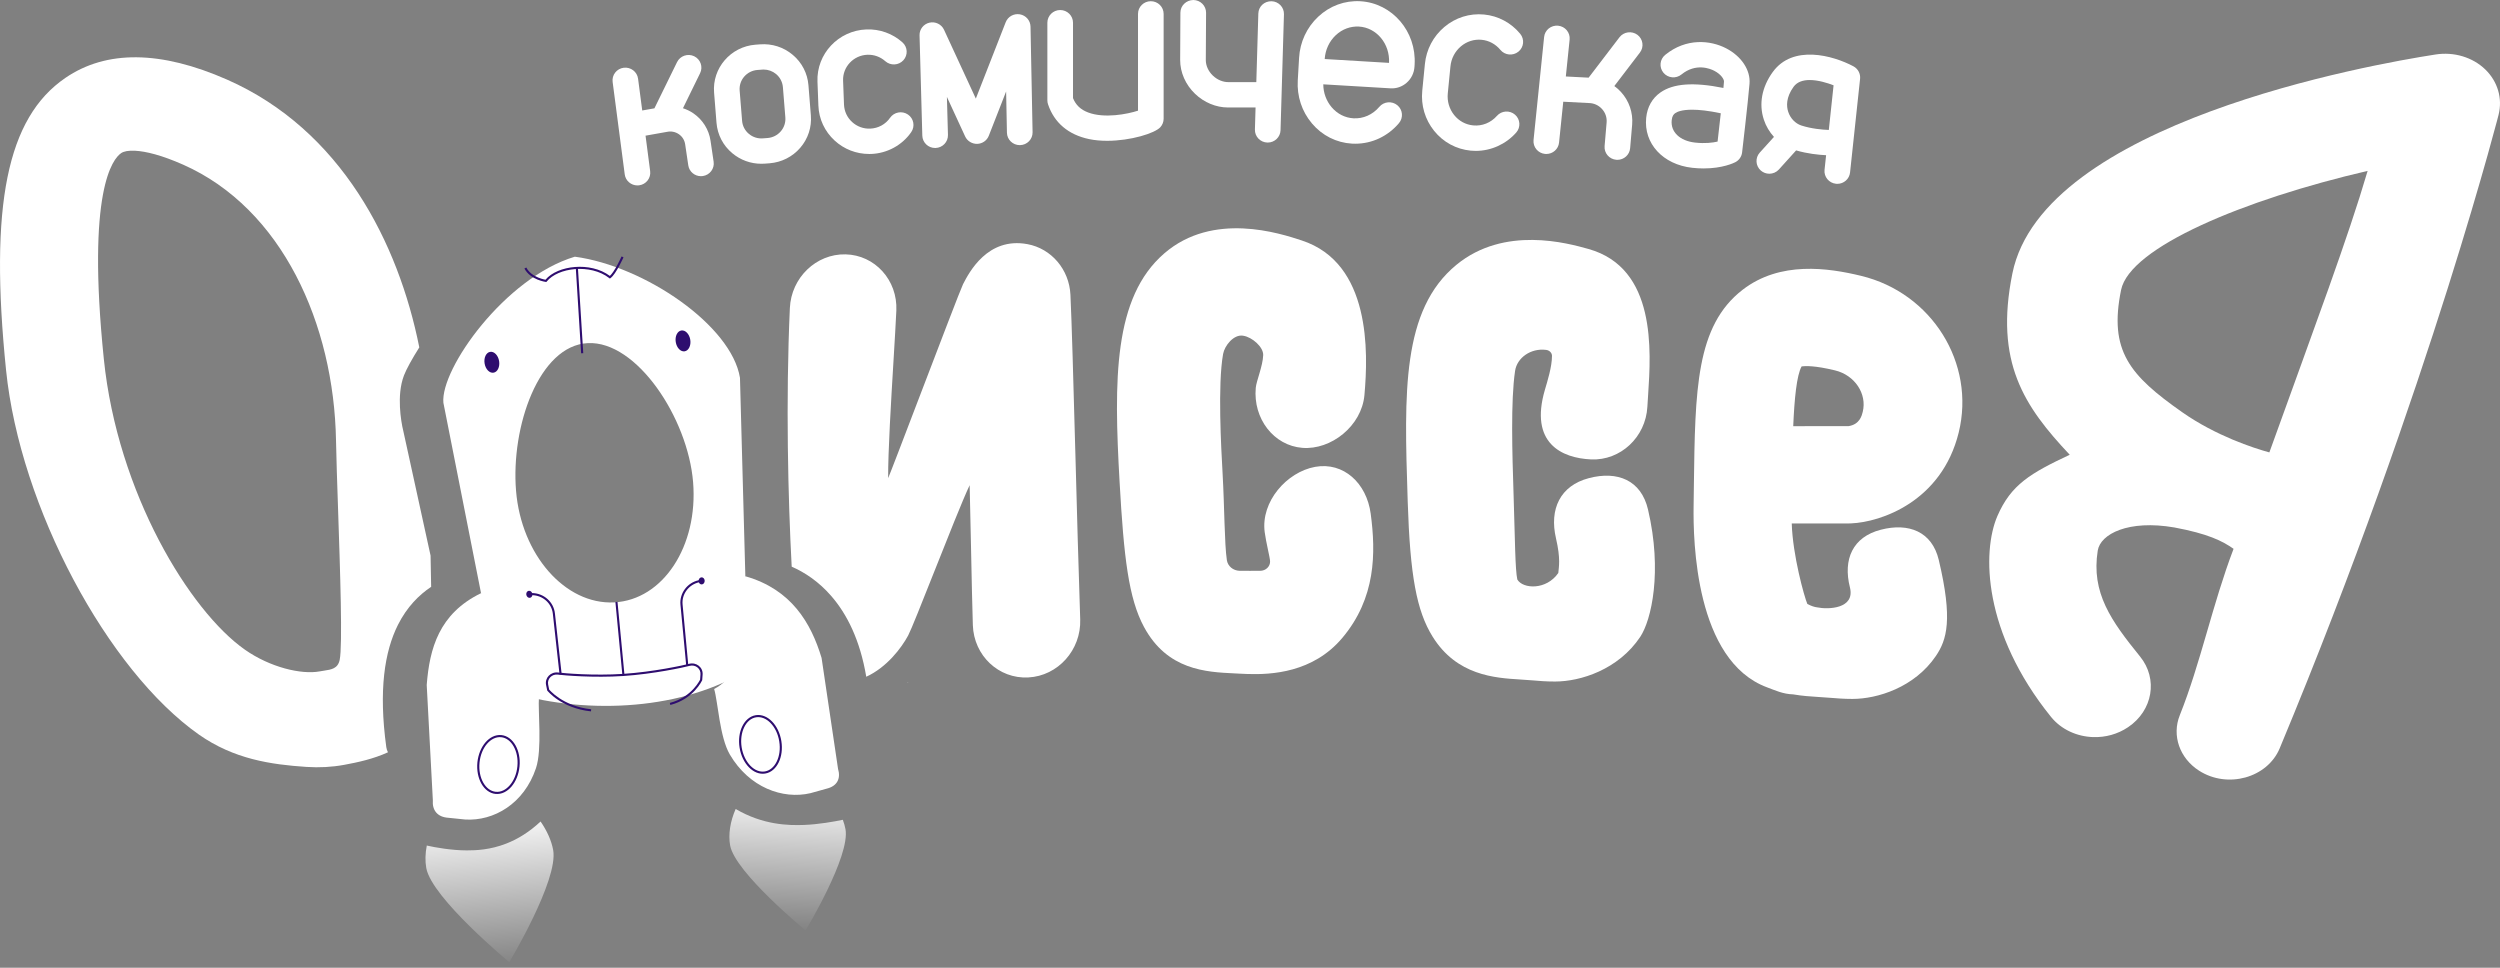 <svg width="93" height="36" viewBox="0 0 93 36" fill="none" xmlns="http://www.w3.org/2000/svg">
<rect x="0" y="0" width="93" height="36" fill="#808080" stroke="none"/>
<path d="M69.231 10.261C68.007 9.965 66.221 9.699 64.822 10.782C63.088 12.125 63.058 14.492 63.012 18.075L63.002 18.83C62.983 20.114 63.065 24.582 65.738 25.57C66.029 25.678 66.326 25.82 66.708 25.831C67.043 25.889 67.361 25.91 67.638 25.927C67.779 25.936 67.929 25.945 68.095 25.959C68.304 25.977 68.587 26 68.913 26C69.842 25.999 71.22 25.573 72.016 24.401C72.423 23.799 72.65 23.047 72.122 20.829C71.871 19.777 71.007 19.436 69.966 19.706C68.924 19.974 68.553 20.802 68.817 21.85C69.019 22.654 68 22.678 67.6 22.594C67.498 22.583 67.378 22.543 67.233 22.467C67.118 22.197 66.687 20.649 66.653 19.472H68.783C68.808 19.472 68.834 19.471 68.859 19.47C69.966 19.425 72.231 18.66 72.864 16.09C73.497 13.513 71.865 10.896 69.231 10.261ZM69.294 15.321C69.26 15.461 69.18 15.785 68.773 15.851L66.708 15.854C66.751 14.838 66.836 13.961 67.02 13.63C67.148 13.612 67.508 13.594 68.266 13.779C68.998 13.957 69.459 14.649 69.294 15.321Z" fill="white"/>
<path d="M92.448 2.579C91.979 2.128 91.288 1.921 90.604 2.027C88.158 2.406 75.999 4.564 74.862 10.168C74.19 13.48 75.302 15.118 76.994 16.917C75.531 17.606 74.812 18.025 74.303 19.197C73.724 20.536 73.771 23.539 76.295 26.665C76.678 27.141 77.263 27.4 77.865 27.42C78.316 27.435 78.775 27.315 79.167 27.05C80.085 26.432 80.285 25.257 79.613 24.426C78.534 23.094 77.787 22.056 78.036 20.482C78.134 19.866 79.174 19.325 80.889 19.622C82.134 19.855 82.667 20.12 83.089 20.416C82.306 22.47 81.863 24.671 81.088 26.607C80.786 27.36 81.081 28.204 81.803 28.668C82.863 29.35 84.347 28.937 84.805 27.837C90.438 14.32 93.13 3.562 92.944 4.281C93.103 3.668 92.917 3.031 92.448 2.579ZM84.42 16.83C83.829 16.666 82.43 16.214 81.175 15.332C79.223 13.961 78.443 13.049 78.904 10.787C79.227 9.201 83.462 7.428 88.076 6.357C87.337 8.875 86.149 12.03 84.42 16.83Z" fill="white"/>
<path d="M33.772 25.375C33.69 25.372 33.861 25.392 33.772 25.375V25.375Z" fill="white"/>
<path d="M48.923 17.367C47.869 17.558 46.895 18.661 47.047 19.797C47.097 20.177 47.242 20.738 47.247 20.878C47.254 21.074 47.087 21.235 46.877 21.234C46.707 21.233 46.292 21.238 46.114 21.234C45.872 21.228 45.672 21.06 45.639 20.837C45.548 20.225 45.553 18.901 45.479 17.585C45.429 16.698 45.294 14.317 45.499 13.169C45.557 12.852 45.894 12.436 46.236 12.487C46.24 12.488 46.245 12.489 46.251 12.49C46.574 12.539 47 12.905 46.991 13.209C46.977 13.618 46.737 14.168 46.714 14.428C46.611 15.577 47.386 16.576 48.446 16.66C49.512 16.747 50.653 15.849 50.757 14.698C50.9 13.096 50.997 9.791 48.431 8.947C47.612 8.677 45.124 7.859 43.311 9.426C41.418 11.063 41.433 14.114 41.649 17.934C41.807 20.739 41.984 22.262 42.558 23.325C43.425 24.931 44.866 25 45.92 25.05L46.117 25.06C46.203 25.064 46.301 25.069 46.41 25.073C47.285 25.101 48.841 25.03 49.935 23.729C51.181 22.249 51.186 20.576 50.99 19.109C50.838 17.971 49.979 17.177 48.923 17.367Z" fill="white"/>
<path d="M59.105 17.787C58.042 18.066 57.628 18.936 57.883 20.027C58.062 20.797 57.987 21.092 57.969 21.315C57.524 21.96 56.651 21.914 56.444 21.557C56.364 21.196 56.358 20.066 56.307 18.473L56.303 18.341C56.257 16.906 56.194 14.92 56.361 13.796C56.434 13.306 56.948 12.947 57.506 13.015C57.511 13.016 57.515 13.016 57.52 13.017C57.643 13.033 57.734 13.129 57.734 13.238C57.734 13.644 57.564 14.181 57.471 14.498C56.888 16.486 58.096 17.042 59.188 17.09C60.283 17.139 61.219 16.263 61.282 15.135C61.29 14.994 61.3 14.847 61.31 14.695C61.419 13.045 61.622 9.973 59.095 9.263C58.319 9.046 55.964 8.385 54.179 9.851C52.139 11.527 52.237 14.618 52.363 18.532L52.367 18.663C52.455 21.411 52.697 22.725 53.293 23.683C54.191 25.129 55.608 25.219 56.547 25.277C56.691 25.286 56.844 25.296 57.013 25.31C57.227 25.329 57.516 25.354 57.849 25.353C58.797 25.352 60.204 24.91 61.017 23.691C61.433 23.067 61.846 21.257 61.306 18.954C61.051 17.86 60.169 17.507 59.105 17.787Z" fill="white"/>
<path d="M33.772 25.375C33.69 25.372 33.861 25.392 33.772 25.375V25.375Z" fill="white"/>
<path d="M26.431 5.231C26.371 4.821 26.139 4.452 25.794 4.216C25.674 4.133 25.542 4.071 25.406 4.026L26.044 2.722C26.159 2.488 26.06 2.206 25.823 2.092C25.586 1.979 25.301 2.077 25.186 2.311L24.344 4.03L23.891 4.11L23.736 2.927C23.702 2.669 23.463 2.488 23.202 2.52C22.941 2.553 22.756 2.79 22.79 3.048L23.24 6.487C23.271 6.725 23.477 6.898 23.713 6.898C23.733 6.898 23.753 6.897 23.774 6.894C24.035 6.861 24.22 6.624 24.186 6.366L24.014 5.047L24.813 4.905C24.966 4.872 25.122 4.903 25.252 4.991C25.382 5.08 25.465 5.213 25.488 5.368L25.604 6.151C25.638 6.386 25.843 6.554 26.075 6.554C26.098 6.554 26.121 6.553 26.145 6.549C26.405 6.512 26.586 6.272 26.547 6.015L26.431 5.231Z" fill="white"/>
<path d="M60.912 1.295C60.702 1.139 60.403 1.18 60.244 1.387L59.097 2.889L58.249 2.845L58.39 1.472C58.416 1.213 58.225 0.982 57.963 0.956C57.7 0.93 57.467 1.118 57.441 1.377L57.048 5.209C57.022 5.469 57.213 5.7 57.475 5.726C57.491 5.728 57.508 5.728 57.523 5.728C57.766 5.728 57.972 5.547 57.997 5.304L58.153 3.784L59.102 3.833C59.291 3.835 59.466 3.914 59.593 4.053C59.721 4.192 59.782 4.372 59.766 4.558L59.691 5.434C59.669 5.694 59.863 5.922 60.126 5.944C60.139 5.945 60.153 5.946 60.166 5.946C60.411 5.946 60.62 5.76 60.641 5.514L60.716 4.638C60.754 4.194 60.602 3.751 60.3 3.421C60.225 3.339 60.142 3.265 60.053 3.201L61.005 1.955C61.164 1.748 61.122 1.452 60.912 1.295Z" fill="white"/>
<path d="M30.074 3.168C30.038 2.727 29.831 2.326 29.49 2.04C29.15 1.753 28.717 1.615 28.271 1.65L28.098 1.663C27.178 1.736 26.49 2.536 26.564 3.445L26.654 4.569C26.69 5.01 26.897 5.411 27.238 5.697C27.544 5.954 27.924 6.092 28.321 6.092C28.366 6.092 28.412 6.091 28.457 6.087L28.63 6.074C29.075 6.038 29.481 5.833 29.77 5.497C30.06 5.16 30.2 4.732 30.164 4.291L30.074 3.168ZM29.045 4.886C28.92 5.03 28.746 5.119 28.554 5.134L28.382 5.147C28.191 5.163 28.003 5.103 27.857 4.979C27.71 4.856 27.621 4.684 27.606 4.494L27.515 3.37C27.5 3.18 27.559 2.996 27.684 2.851C27.809 2.706 27.984 2.618 28.175 2.603L28.348 2.59C28.368 2.588 28.387 2.587 28.407 2.587C28.578 2.587 28.741 2.647 28.873 2.757C29.019 2.881 29.108 3.053 29.124 3.243L29.215 4.367C29.23 4.557 29.17 4.741 29.045 4.886Z" fill="white"/>
<path d="M50.606 0.046C50.025 0.013 49.469 0.217 49.037 0.622C48.613 1.019 48.36 1.562 48.326 2.152L48.277 2.989C48.242 3.579 48.429 4.148 48.804 4.591C49.185 5.043 49.715 5.31 50.294 5.343C50.335 5.345 50.376 5.346 50.417 5.346C51.04 5.346 51.627 5.071 52.042 4.58C52.211 4.379 52.184 4.082 51.982 3.915C51.78 3.748 51.479 3.775 51.31 3.975C51.063 4.267 50.712 4.422 50.349 4.401C50.035 4.383 49.746 4.236 49.535 3.986C49.337 3.751 49.228 3.453 49.226 3.137L51.726 3.286C51.948 3.3 52.16 3.225 52.328 3.078C52.502 2.926 52.605 2.713 52.619 2.481L52.624 2.399C52.696 1.171 51.791 0.115 50.606 0.046ZM51.672 2.339L49.279 2.196C49.302 1.851 49.449 1.536 49.693 1.307C49.933 1.083 50.239 0.972 50.551 0.988C51.209 1.026 51.711 1.631 51.672 2.339Z" fill="white"/>
<path d="M33.775 4.26C33.557 4.112 33.261 4.167 33.111 4.381C32.941 4.626 32.671 4.773 32.371 4.785C32.121 4.795 31.881 4.707 31.697 4.538C31.513 4.369 31.407 4.139 31.397 3.891L31.363 3.001C31.343 2.489 31.749 2.057 32.267 2.037C32.512 2.028 32.749 2.113 32.932 2.276C33.128 2.45 33.429 2.435 33.605 2.242C33.782 2.049 33.767 1.75 33.571 1.576C33.203 1.247 32.725 1.076 32.231 1.095C31.187 1.134 30.37 2.006 30.41 3.037L30.444 3.927C30.463 4.427 30.678 4.889 31.049 5.229C31.401 5.553 31.856 5.728 32.334 5.728C32.358 5.728 32.383 5.728 32.408 5.727C33.003 5.705 33.56 5.402 33.897 4.916C34.047 4.7 33.992 4.407 33.775 4.26Z" fill="white"/>
<path d="M55.207 0.54C54.67 0.489 54.143 0.654 53.727 1.006C53.315 1.354 53.059 1.843 53.006 2.383L52.908 3.377C52.855 3.918 53.011 4.446 53.348 4.866C53.689 5.29 54.173 5.552 54.711 5.604C54.773 5.61 54.835 5.613 54.897 5.613C55.466 5.613 56.018 5.366 56.403 4.931C56.576 4.736 56.557 4.437 56.359 4.266C56.161 4.094 55.859 4.114 55.686 4.31C55.457 4.568 55.136 4.697 54.803 4.665C54.525 4.639 54.273 4.502 54.095 4.28C53.913 4.053 53.828 3.765 53.858 3.47L53.956 2.475C53.984 2.179 54.123 1.913 54.346 1.724C54.564 1.54 54.838 1.454 55.115 1.48C55.388 1.506 55.636 1.64 55.814 1.855C55.98 2.057 56.28 2.087 56.485 1.922C56.689 1.758 56.719 1.461 56.553 1.259C56.212 0.846 55.734 0.591 55.207 0.54Z" fill="white"/>
<path d="M37.94 0.533C37.715 0.494 37.494 0.617 37.412 0.827L36.301 3.668L35.117 1.106C35.023 0.902 34.796 0.793 34.576 0.843C34.355 0.894 34.201 1.091 34.207 1.315L34.31 5.047C34.318 5.303 34.529 5.505 34.786 5.505C34.791 5.505 34.795 5.505 34.8 5.505C35.063 5.498 35.27 5.281 35.264 5.021L35.225 3.606L35.904 5.077C35.984 5.249 36.161 5.355 36.352 5.352C36.544 5.346 36.714 5.228 36.783 5.051L37.428 3.402L37.458 4.937C37.463 5.194 37.676 5.399 37.935 5.399C37.938 5.399 37.941 5.399 37.944 5.399C38.208 5.394 38.417 5.179 38.412 4.919L38.335 0.987C38.33 0.763 38.164 0.572 37.94 0.533Z" fill="white"/>
<path d="M42.81 0.045C42.547 0.045 42.334 0.256 42.334 0.516V4.117C41.934 4.247 41.086 4.413 40.479 4.184C40.2 4.079 40.02 3.908 39.916 3.65V0.845C39.916 0.584 39.703 0.373 39.439 0.373C39.176 0.373 38.962 0.584 38.962 0.845V3.732C38.962 3.783 38.97 3.833 38.987 3.881C39.216 4.566 39.744 5.012 40.513 5.174C40.727 5.219 40.957 5.238 41.187 5.238C42.062 5.238 42.958 4.958 43.163 4.734C43.243 4.647 43.287 4.534 43.287 4.417V0.516C43.287 0.256 43.074 0.045 42.81 0.045Z" fill="white"/>
<path d="M47.301 0.046C47.028 0.042 46.818 0.244 46.81 0.504L46.735 3.055L45.717 3.055C45.509 3.062 45.289 2.975 45.12 2.814C44.951 2.653 44.855 2.44 44.856 2.232L44.866 0.474C44.867 0.214 44.655 0.002 44.391 0C44.129 0.005 43.913 0.209 43.911 0.469L43.902 2.227C43.9 2.691 44.102 3.152 44.457 3.491C44.796 3.816 45.243 3.998 45.675 3.998C45.695 3.998 45.715 3.998 45.735 3.997L46.707 3.998L46.683 4.818C46.675 5.078 46.882 5.295 47.145 5.303C47.151 5.303 47.155 5.303 47.16 5.303C47.417 5.303 47.628 5.1 47.636 4.845L47.763 0.531C47.771 0.271 47.564 0.054 47.301 0.046Z" fill="white"/>
<path d="M64.21 1.796C63.629 1.496 62.73 1.403 61.945 2.042C61.742 2.208 61.713 2.505 61.88 2.706C62.047 2.907 62.348 2.936 62.551 2.77C63.087 2.335 63.618 2.554 63.768 2.632C64.028 2.766 64.139 2.953 64.132 3.038C64.126 3.106 64.119 3.185 64.111 3.272C62.997 3.048 62.247 3.104 61.766 3.441C61.461 3.656 61.278 3.981 61.238 4.383C61.141 5.34 61.861 6.121 62.95 6.242C63.101 6.259 63.242 6.266 63.374 6.266C64.077 6.266 64.498 6.063 64.551 6.035C64.692 5.963 64.788 5.827 64.806 5.671C64.814 5.597 65.022 3.836 65.082 3.115C65.124 2.609 64.782 2.092 64.21 1.796ZM63.894 5.267C63.714 5.308 63.428 5.346 63.056 5.304C62.493 5.242 62.143 4.909 62.187 4.475C62.203 4.311 62.262 4.249 62.319 4.209C62.391 4.158 62.564 4.081 62.946 4.081C63.199 4.081 63.544 4.115 64.013 4.214C63.968 4.614 63.923 5.009 63.894 5.267Z" fill="white"/>
<path d="M68.946 2.466C68.183 2.06 66.691 1.648 65.945 2.681C65.54 3.241 65.423 3.87 65.615 4.451C65.694 4.694 65.826 4.911 65.991 5.093L65.463 5.677C65.288 5.871 65.305 6.169 65.501 6.343C65.592 6.423 65.706 6.463 65.819 6.463C65.95 6.463 66.08 6.409 66.174 6.306L66.816 5.595C67.232 5.717 67.649 5.76 67.931 5.774L67.873 6.317C67.845 6.576 68.035 6.808 68.297 6.836C68.314 6.838 68.331 6.839 68.348 6.839C68.589 6.839 68.796 6.659 68.822 6.417L69.195 2.932C69.215 2.74 69.117 2.557 68.946 2.466ZM68.032 4.834C67.791 4.825 67.384 4.791 67.005 4.667C66.786 4.594 66.6 4.4 66.522 4.16C66.454 3.955 66.434 3.627 66.721 3.229C66.856 3.042 67.079 2.977 67.321 2.977C67.631 2.977 67.975 3.083 68.209 3.173L68.032 4.834Z" fill="white"/>
<path fill-rule="evenodd" clip-rule="evenodd" d="M38.22 9.082C39.113 9.247 39.774 10.026 39.82 10.961C39.869 11.971 39.929 14.159 39.999 16.708L40.004 16.872C40.061 19.005 40.122 21.21 40.184 23.045C40.221 24.178 39.357 25.144 38.253 25.201C37.148 25.259 36.228 24.388 36.19 23.257C36.168 22.589 36.145 21.488 36.123 20.402C36.106 19.531 36.088 18.669 36.071 18.049C35.812 18.596 35.244 20.029 34.735 21.312C34.291 22.432 33.892 23.437 33.784 23.639C33.534 24.106 32.986 24.827 32.225 25.175C31.994 23.808 31.508 22.842 30.917 22.165C30.445 21.623 29.922 21.286 29.451 21.08C29.317 18.561 29.226 14.926 29.383 11.459C29.434 10.331 30.361 9.437 31.454 9.462C32.549 9.487 33.395 10.424 33.344 11.554C33.323 12.016 33.283 12.678 33.239 13.411C33.146 14.95 33.034 16.803 33.039 17.787C33.089 17.681 33.603 16.336 34.176 14.835C34.913 12.907 35.748 10.722 35.824 10.574C36.049 10.137 36.736 8.808 38.22 9.082ZM29.566 22.861C29.587 23.132 29.608 23.37 29.628 23.572C29.689 24.196 30.005 24.728 30.475 25.055C30.327 24.064 30.079 23.442 29.702 23.011C29.656 22.959 29.611 22.909 29.566 22.861Z" fill="white"/>
<path fill-rule="evenodd" clip-rule="evenodd" d="M2.432 2.898C3.955 1.856 5.976 1.875 8.443 2.96C12.696 4.831 14.823 9.037 15.598 12.923C15.323 13.357 15.12 13.73 15.03 13.96C14.88 14.347 14.861 14.789 14.878 15.142C14.895 15.501 14.953 15.834 15.006 16.046L16.017 20.668C16.025 21.056 16.032 21.447 16.039 21.83C15.588 22.131 15.141 22.575 14.805 23.242C14.304 24.239 14.081 25.68 14.37 27.792C14.379 27.86 14.401 27.925 14.432 27.985C13.891 28.234 13.301 28.361 12.804 28.452C12.349 28.536 11.878 28.561 11.4 28.529C10.08 28.441 8.703 28.242 7.399 27.326C4.005 24.939 0.746 18.871 0.226 13.773C-0.4 7.636 0.258 4.386 2.432 2.898ZM15.99 26.173C16.043 25.95 16.073 25.705 16.077 25.435C16.08 25.281 16.08 25.094 16.08 24.88C16.018 25.246 15.984 25.674 15.99 26.173ZM12.047 24.95C12.325 24.909 12.568 24.873 12.636 24.549C12.748 24.017 12.654 21.261 12.576 18.94C12.542 17.94 12.511 17.02 12.5 16.395C12.424 12.051 10.492 7.753 6.809 6.124C6.014 5.772 5.426 5.629 5.031 5.608C4.776 5.593 4.602 5.631 4.507 5.696C4.194 5.91 3.221 7.093 3.862 13.351C4.372 18.343 7.063 22.734 9.113 24.17C10.05 24.827 11.211 25.101 11.889 24.976C11.942 24.966 11.995 24.958 12.047 24.95Z" fill="white"/>
<path fill-rule="evenodd" clip-rule="evenodd" d="M27.367 30.095C27.166 30.548 27.085 31.042 27.161 31.452C27.346 32.459 29.967 34.612 29.967 34.612C29.967 34.612 31.637 31.852 31.452 30.845C31.431 30.731 31.397 30.614 31.353 30.496C31.035 30.564 30.451 30.667 29.916 30.688C29.333 30.71 28.39 30.693 27.367 30.095ZM30.203 29.087C30.086 29.099 29.968 29.109 29.856 29.113C29.498 29.127 29.015 29.126 28.471 28.89C28.611 28.825 28.76 28.78 28.917 28.758C29.366 28.694 29.812 28.834 30.203 29.087Z" fill="url(#paint0_linear_1360_40560)"/>
<path d="M27.37 23.935L27.338 21.707L27.734 21.439C29.434 21.926 30.169 23.166 30.563 24.476L31.175 28.602C31.282 28.958 31.149 29.245 30.744 29.34L30.145 29.507C29.122 29.746 27.871 29.299 27.149 28.067C26.769 27.418 26.709 26.105 26.566 25.631C27.28 25.249 27.39 24.669 27.37 23.935Z" fill="white"/>
<path fill-rule="evenodd" clip-rule="evenodd" d="M18.919 29.511C18.563 29.338 18.177 29.255 17.79 29.31C17.324 29.376 16.918 29.634 16.598 29.989C16.826 30.025 17.114 30.059 17.366 30.059C17.632 30.059 17.931 30.042 18.261 29.913C18.455 29.837 18.678 29.715 18.919 29.511ZM20.109 30.56C19.686 30.957 19.254 31.217 18.834 31.381C18.236 31.615 17.709 31.635 17.366 31.635C16.795 31.635 16.169 31.52 15.918 31.463C15.904 31.459 15.89 31.456 15.877 31.452C15.819 31.746 15.811 32.035 15.858 32.294C16.062 33.409 18.945 35.793 18.945 35.793C18.945 35.793 20.782 32.736 20.578 31.621C20.515 31.275 20.348 30.903 20.109 30.56Z" fill="url(#paint1_linear_1360_40560)"/>
<path d="M18.821 24.315L18.416 22.291L17.895 22.066C16.33 22.827 15.979 24.128 15.874 25.48L16.102 29.769C16.073 30.136 16.266 30.397 16.683 30.422L17.307 30.486C18.364 30.55 19.496 29.904 19.939 28.573C20.173 27.873 20.009 26.438 20.048 25.949C19.264 25.692 18.959 25.04 18.821 24.315Z" fill="white"/>
<path fill-rule="evenodd" clip-rule="evenodd" d="M27.356 25.172C24.87 26.503 21.3 26.561 18.598 25.624L16.494 14.982C16.379 13.721 18.791 10.324 21.384 9.549C23.991 9.901 27.214 12.114 27.527 14.055L27.8 24.135L27.356 25.172ZM22.844 22.409C24.663 22.319 25.979 20.315 25.783 17.933C25.588 15.551 23.685 12.674 21.867 12.764C20.048 12.854 19.001 15.876 19.197 18.258C19.392 20.64 21.025 22.498 22.844 22.409Z" fill="white"/>
<path fill-rule="evenodd" clip-rule="evenodd" d="M25.635 24.694C25.901 24.623 26.157 24.824 26.137 25.094L26.122 25.301L26.119 25.307L26.083 25.291C26.119 25.307 26.119 25.307 26.119 25.307L26.119 25.307L26.119 25.307L26.119 25.308L26.118 25.309C26.117 25.311 26.116 25.313 26.115 25.316C26.112 25.321 26.108 25.329 26.103 25.338C26.093 25.358 26.078 25.386 26.056 25.42C26.014 25.488 25.948 25.581 25.855 25.681C25.669 25.882 25.374 26.111 24.937 26.225L24.917 26.149C25.337 26.039 25.619 25.82 25.797 25.628C25.886 25.532 25.949 25.443 25.989 25.378C26.009 25.346 26.024 25.32 26.034 25.302C26.038 25.293 26.042 25.286 26.044 25.281C26.044 25.281 26.044 25.281 26.044 25.281L26.058 25.088C26.074 24.876 25.873 24.712 25.655 24.77C25.437 24.828 24.307 25.073 23.193 25.147C22.08 25.221 20.977 25.124 20.752 25.096C20.528 25.067 20.349 25.257 20.391 25.465L20.429 25.652C20.433 25.656 20.439 25.663 20.446 25.671C20.461 25.688 20.485 25.712 20.516 25.742C20.579 25.803 20.675 25.885 20.804 25.971C21.062 26.142 21.455 26.328 21.992 26.385L21.984 26.463C21.432 26.405 21.027 26.213 20.76 26.036C20.627 25.948 20.528 25.863 20.462 25.799C20.429 25.768 20.404 25.742 20.387 25.723C20.379 25.714 20.373 25.707 20.369 25.702C20.366 25.699 20.365 25.697 20.364 25.696L20.362 25.694L20.362 25.694L20.362 25.694L20.362 25.694C20.362 25.694 20.362 25.694 20.393 25.669L20.362 25.694L20.356 25.686L20.314 25.481C20.26 25.216 20.488 24.983 20.762 25.017L20.762 25.017C20.983 25.045 22.081 25.142 23.188 25.068C24.296 24.995 25.42 24.75 25.635 24.694Z" fill="#2E0D6F"/>
<path fill-rule="evenodd" clip-rule="evenodd" d="M19.791 22.062C20.227 22.065 20.597 22.391 20.643 22.818C20.695 23.295 20.758 23.861 20.808 24.308C20.833 24.532 20.854 24.726 20.87 24.863C20.877 24.932 20.884 24.987 20.888 25.025L20.894 25.083C20.894 25.083 20.894 25.083 20.855 25.088C20.816 25.092 20.816 25.092 20.816 25.092L20.816 25.092L20.809 25.034C20.805 24.996 20.799 24.941 20.791 24.872C20.776 24.734 20.754 24.54 20.729 24.317C20.68 23.87 20.617 23.303 20.565 22.827C20.523 22.441 20.188 22.144 19.791 22.141H19.784L19.784 22.062H19.791Z" fill="#2E0D6F"/>
<path d="M19.805 22.097C19.814 22.169 19.772 22.233 19.709 22.24C19.647 22.246 19.588 22.193 19.578 22.12C19.568 22.048 19.611 21.984 19.673 21.977C19.736 21.971 19.795 22.024 19.805 22.097Z" fill="#2E0D6F"/>
<path fill-rule="evenodd" clip-rule="evenodd" d="M26.011 21.66L26.01 21.66C25.623 21.743 25.355 22.101 25.392 22.486C25.437 22.962 25.491 23.528 25.532 23.975C25.553 24.198 25.571 24.392 25.584 24.529C25.591 24.598 25.596 24.653 25.599 24.691L25.605 24.749C25.605 24.749 25.605 24.749 25.565 24.753C25.526 24.757 25.526 24.757 25.526 24.757L25.521 24.698C25.517 24.661 25.512 24.606 25.506 24.537C25.493 24.399 25.475 24.205 25.454 23.982C25.412 23.535 25.359 22.969 25.313 22.494C25.273 22.067 25.569 21.674 25.993 21.584L25.998 21.582L25.998 21.582L25.999 21.582L26.018 21.659L26.011 21.66Z" fill="#2E0D6F"/>
<path d="M25.988 21.62C25.993 21.693 26.048 21.747 26.11 21.741C26.172 21.735 26.219 21.67 26.214 21.598C26.209 21.525 26.154 21.471 26.092 21.477C26.029 21.483 25.983 21.548 25.988 21.62Z" fill="#2E0D6F"/>
<path d="M18.36 13.864C18.509 13.84 18.601 13.647 18.567 13.433C18.532 13.219 18.383 13.065 18.234 13.089C18.085 13.113 17.992 13.306 18.027 13.52C18.061 13.734 18.21 13.888 18.36 13.864Z" fill="#2E0D6F"/>
<path d="M25.47 13.069C25.619 13.045 25.712 12.852 25.678 12.638C25.643 12.424 25.494 12.27 25.345 12.294C25.196 12.318 25.103 12.511 25.138 12.725C25.172 12.939 25.321 13.093 25.47 13.069Z" fill="#2E0D6F"/>
<path fill-rule="evenodd" clip-rule="evenodd" d="M22.971 22.389L23.23 25.102L23.152 25.11L22.893 22.396L22.971 22.389Z" fill="#2E0D6F"/>
<path fill-rule="evenodd" clip-rule="evenodd" d="M23.122 9.539L23.158 9.555C23.194 9.571 23.194 9.571 23.194 9.571L23.194 9.571L23.194 9.571L23.194 9.572L23.193 9.573L23.191 9.578C23.189 9.583 23.186 9.59 23.182 9.598C23.174 9.616 23.162 9.641 23.148 9.671C23.119 9.731 23.078 9.813 23.031 9.9C22.984 9.986 22.93 10.078 22.876 10.158C22.823 10.236 22.766 10.306 22.711 10.346L22.688 10.363L22.664 10.345C22.316 10.074 21.839 9.975 21.393 10.01C20.947 10.046 20.543 10.216 20.338 10.473L20.325 10.49L20.302 10.487L20.308 10.448C20.302 10.487 20.302 10.487 20.302 10.487L20.302 10.487L20.302 10.487L20.302 10.487L20.3 10.487C20.299 10.487 20.298 10.487 20.295 10.486C20.291 10.486 20.285 10.485 20.277 10.483C20.261 10.48 20.237 10.476 20.209 10.469C20.152 10.455 20.075 10.433 19.99 10.398C19.822 10.327 19.621 10.203 19.508 9.988L19.578 9.952C19.679 10.143 19.86 10.258 20.021 10.325C20.101 10.358 20.174 10.38 20.227 10.392C20.254 10.399 20.276 10.403 20.291 10.406C20.291 10.406 20.291 10.406 20.292 10.406C20.519 10.136 20.939 9.967 21.387 9.932C21.836 9.896 22.323 9.992 22.687 10.264C22.725 10.23 22.767 10.177 22.811 10.113C22.863 10.037 22.915 9.948 22.962 9.862C23.008 9.777 23.048 9.696 23.076 9.637C23.091 9.607 23.102 9.582 23.11 9.565C23.114 9.557 23.117 9.55 23.119 9.546L23.121 9.541L23.122 9.539L23.122 9.539L23.122 9.539L23.122 9.539Z" fill="#2E0D6F"/>
<path fill-rule="evenodd" clip-rule="evenodd" d="M21.618 13.143L21.421 9.991L21.5 9.986L21.697 13.138L21.618 13.143Z" fill="#2E0D6F"/>
<path fill-rule="evenodd" clip-rule="evenodd" d="M27.684 27.052C27.585 27.255 27.545 27.521 27.59 27.803C27.636 28.085 27.758 28.326 27.915 28.487C28.073 28.649 28.265 28.729 28.452 28.698C28.64 28.668 28.796 28.532 28.895 28.329C28.994 28.127 29.034 27.86 28.988 27.578C28.943 27.296 28.821 27.055 28.663 26.894C28.506 26.733 28.314 26.653 28.127 26.683C27.939 26.713 27.783 26.849 27.684 27.052ZM27.613 27.017C27.72 26.799 27.894 26.641 28.114 26.605C28.334 26.57 28.549 26.665 28.72 26.839C28.89 27.013 29.018 27.269 29.066 27.566C29.114 27.861 29.073 28.145 28.966 28.364C28.859 28.583 28.684 28.741 28.465 28.776C28.245 28.812 28.029 28.717 27.859 28.542C27.689 28.368 27.561 28.112 27.513 27.816C27.465 27.52 27.506 27.237 27.613 27.017Z" fill="#2E0D6F"/>
<path fill-rule="evenodd" clip-rule="evenodd" d="M17.977 29.114C18.089 29.311 18.253 29.437 18.443 29.455C18.632 29.474 18.818 29.382 18.965 29.211C19.113 29.041 19.219 28.793 19.247 28.509C19.275 28.224 19.219 27.961 19.107 27.765C18.996 27.568 18.831 27.442 18.642 27.424C18.453 27.405 18.267 27.497 18.119 27.668C17.972 27.838 17.866 28.086 17.838 28.37C17.81 28.655 17.866 28.918 17.977 29.114ZM17.909 29.153C17.789 28.941 17.73 28.661 17.759 28.363C17.789 28.064 17.901 27.801 18.06 27.616C18.219 27.432 18.428 27.324 18.65 27.345C18.872 27.367 19.056 27.514 19.176 27.726C19.296 27.938 19.355 28.218 19.326 28.516C19.296 28.815 19.184 29.078 19.025 29.263C18.866 29.447 18.657 29.555 18.435 29.534C18.213 29.512 18.029 29.365 17.909 29.153Z" fill="#2E0D6F"/>
<defs>
<linearGradient id="paint0_linear_1360_40560" x1="29.457" y1="29.156" x2="29.299" y2="34.71" gradientUnits="userSpaceOnUse">
<stop stop-color="white"/>
<stop offset="1" stop-color="white" stop-opacity="0"/>
</linearGradient>
<linearGradient id="paint1_linear_1360_40560" x1="18.231" y1="30.16" x2="18.664" y2="36.088" gradientUnits="userSpaceOnUse">
<stop stop-color="white"/>
<stop offset="1" stop-color="white" stop-opacity="0"/>
</linearGradient>
</defs>
</svg>
